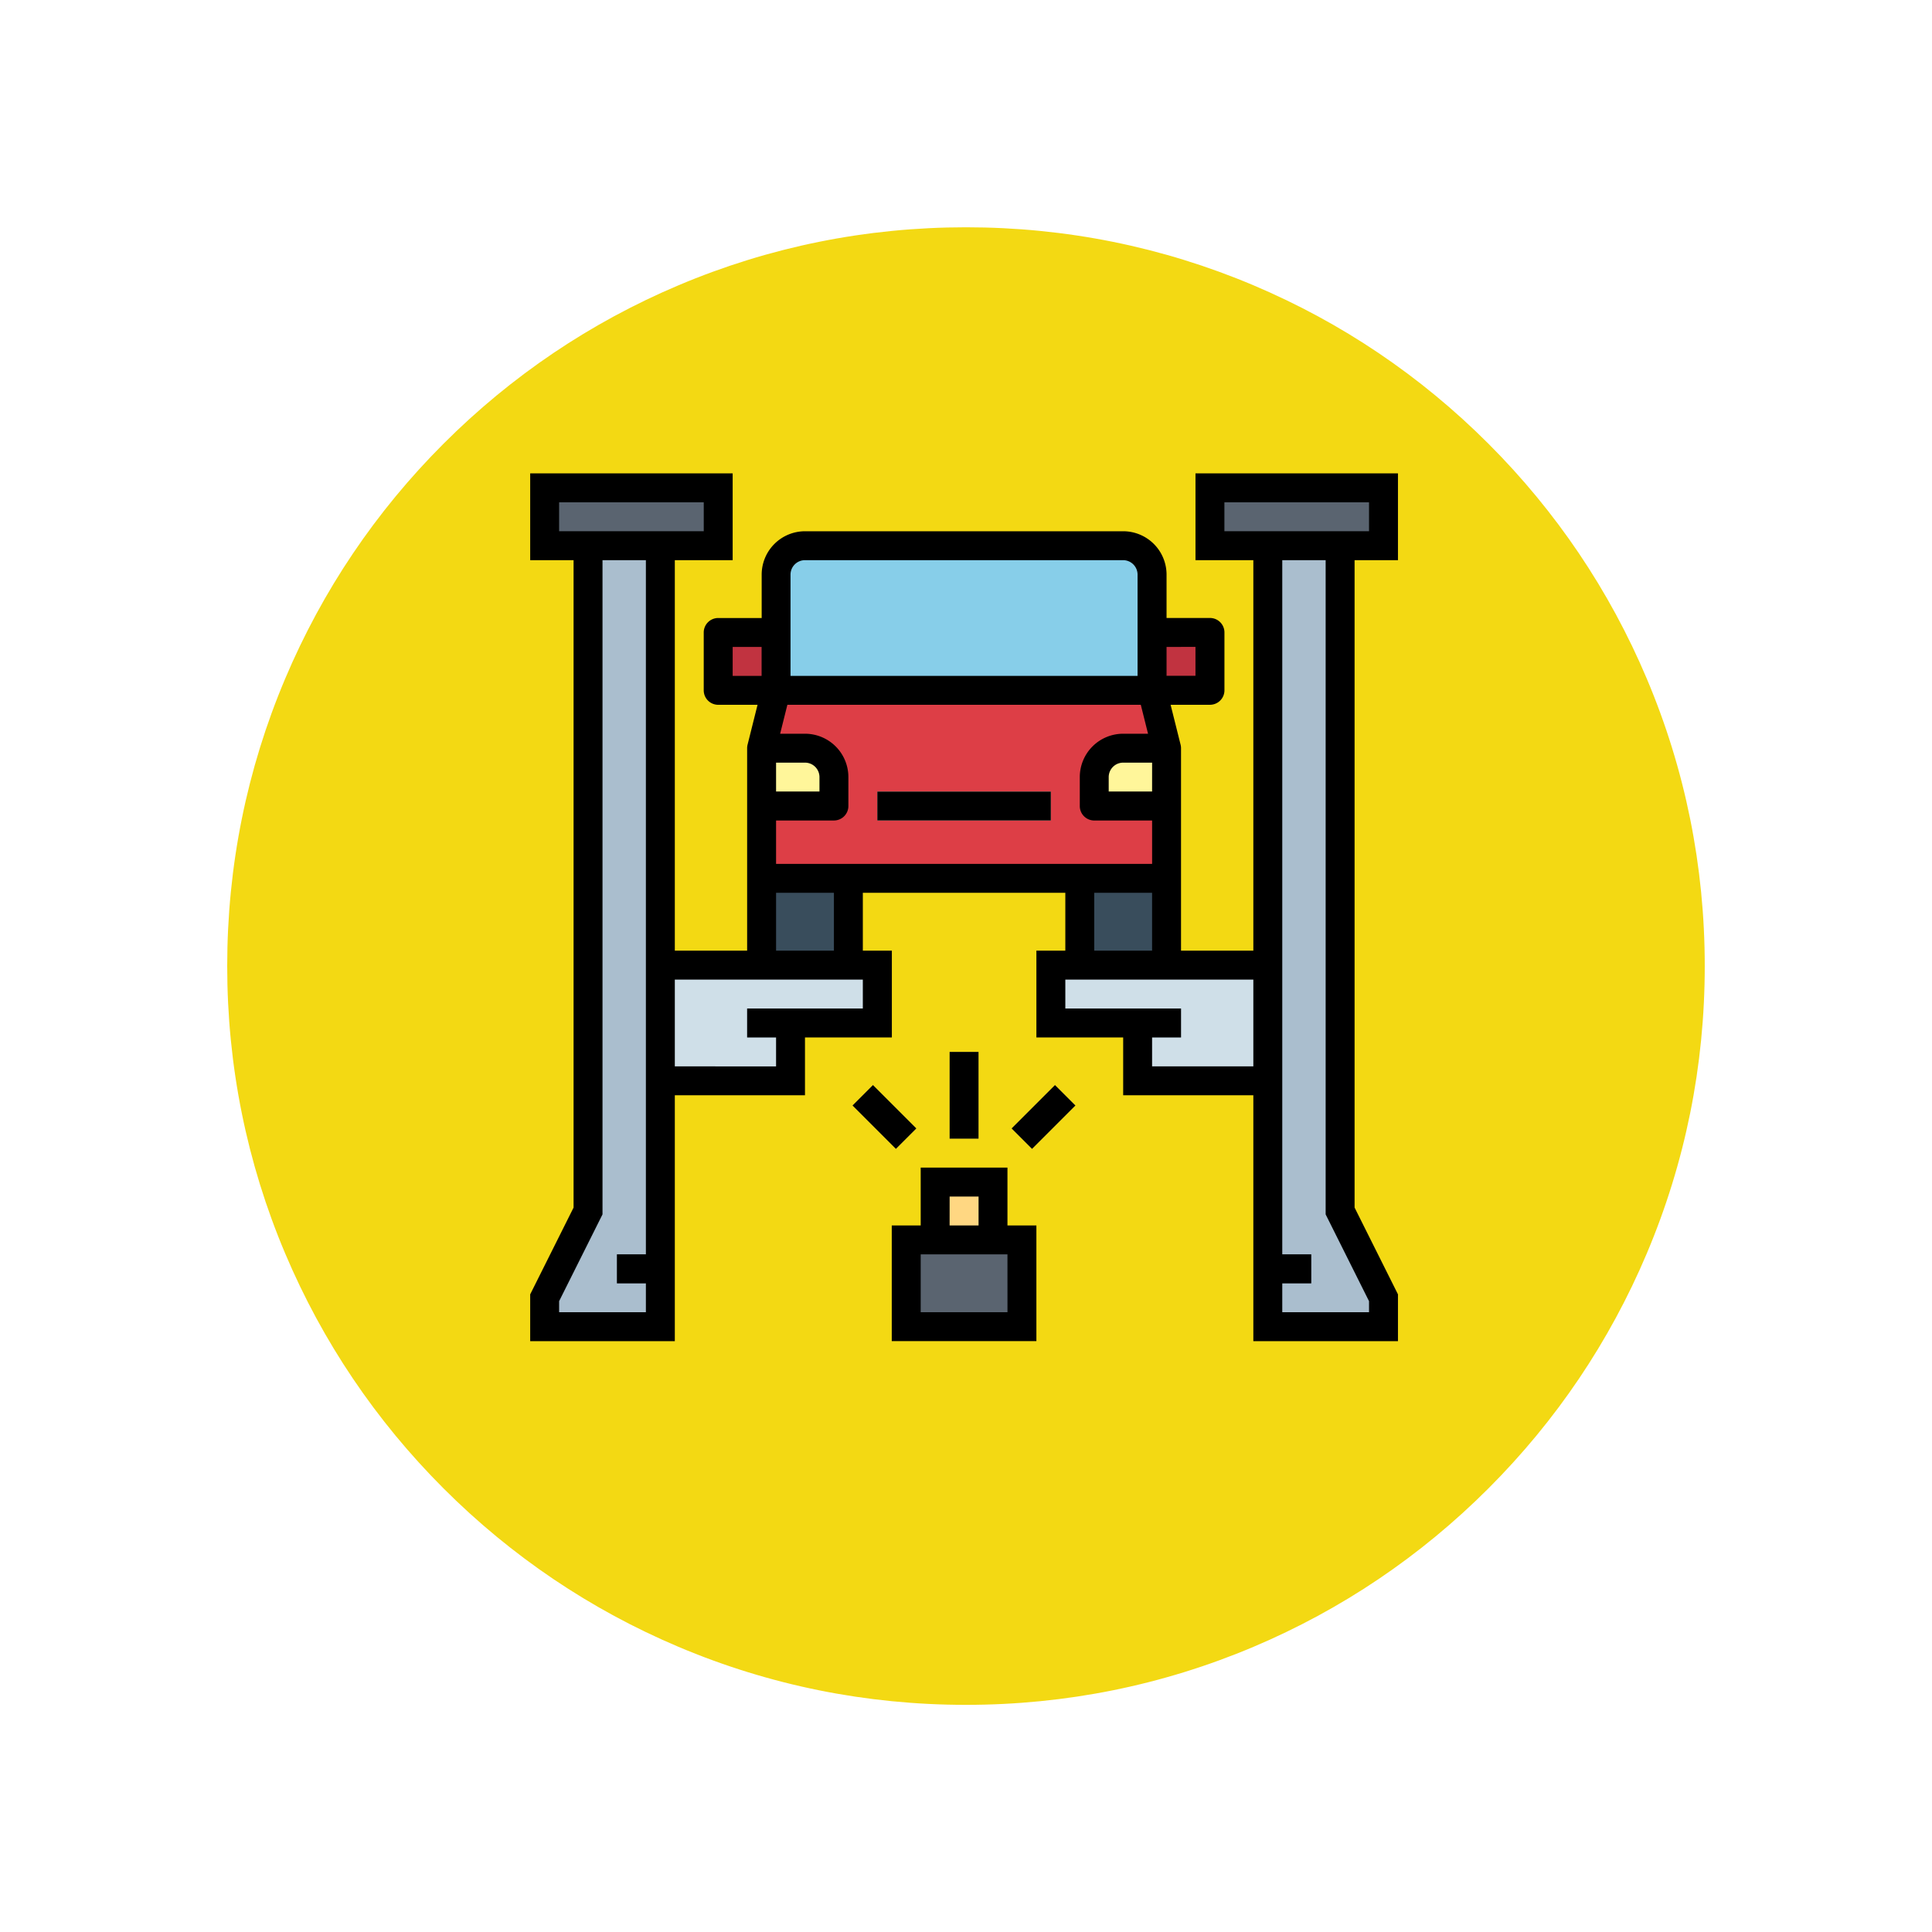 <svg xmlns="http://www.w3.org/2000/svg" xmlns:xlink="http://www.w3.org/1999/xlink" width="102.031" height="102.032" viewBox="0 0 102.031 102.032">
  <defs>
    <filter id="Trazado_874925" x="0" y="0" width="102.031" height="102.032" filterUnits="userSpaceOnUse">
      <feOffset dy="3" input="SourceAlpha"/>
      <feGaussianBlur stdDeviation="3" result="blur"/>
      <feFlood flood-opacity="0.161"/>
      <feComposite operator="in" in2="blur"/>
      <feComposite in="SourceGraphic"/>
    </filter>
  </defs>
  <g id="Grupo_1110302" data-name="Grupo 1110302" transform="translate(8.949 6.273)">
    <g transform="matrix(1, 0, 0, 1, -8.95, -6.27)" filter="url(#Trazado_874925)">
      <g id="Trazado_874925-2" data-name="Trazado 874925" transform="translate(9 6)" fill="#f3d913">
        <path d="M 42.016 82.532 C 36.545 82.532 31.24 81.461 26.246 79.348 C 21.421 77.308 17.088 74.386 13.367 70.665 C 9.645 66.944 6.724 62.611 4.683 57.786 C 2.571 52.792 1.5 47.486 1.5 42.016 C 1.5 36.545 2.571 31.24 4.683 26.246 C 6.724 21.421 9.645 17.088 13.367 13.367 C 17.088 9.645 21.421 6.724 26.246 4.683 C 31.24 2.571 36.545 1.5 42.016 1.5 C 47.486 1.5 52.792 2.571 57.786 4.683 C 62.61 6.724 66.943 9.645 70.665 13.367 C 74.386 17.088 77.307 21.421 79.348 26.246 C 81.46 31.24 82.531 36.545 82.531 42.016 C 82.531 47.486 81.46 52.792 79.348 57.786 C 77.307 62.611 74.386 66.944 70.665 70.665 C 66.943 74.386 62.61 77.308 57.786 79.348 C 52.792 81.461 47.486 82.532 42.016 82.532 Z" stroke="none"/>
        <path d="M 42.016 3 C 36.747 3 31.638 4.031 26.83 6.065 C 22.184 8.03 18.012 10.843 14.427 14.427 C 10.843 18.011 8.03 22.184 6.065 26.83 C 4.031 31.638 3 36.747 3 42.016 C 3 47.284 4.031 52.394 6.065 57.202 C 8.03 61.847 10.843 66.02 14.427 69.604 C 18.012 73.188 22.184 76.002 26.83 77.967 C 31.638 80.001 36.747 81.032 42.016 81.032 C 47.284 81.032 52.393 80.001 57.201 77.967 C 61.847 76.002 66.02 73.188 69.604 69.604 C 73.188 66.02 76.002 61.847 77.966 57.202 C 80 52.394 81.031 47.284 81.031 42.016 C 81.031 36.747 80 31.638 77.966 26.83 C 76.002 22.184 73.188 18.011 69.604 14.427 C 66.02 10.843 61.847 8.03 57.201 6.065 C 52.393 4.031 47.284 3 42.016 3 M 42.016 0 C 65.22 0 84.031 18.811 84.031 42.016 L 84.031 42.016 C 84.031 65.221 65.22 84.032 42.016 84.032 C 18.811 84.032 0 65.221 0 42.016 L 0 42.016 C 0 18.811 18.811 0 42.016 0 Z" stroke="none" fill="#fff"/>
      </g>
    </g>
    <g id="Filled_outline" data-name="Filled outline" transform="translate(17.051 16.727)">
      <path id="Trazado_901213" data-name="Trazado 901213" d="M38.623,17H18.764L18,20.055v6.874H39.386V20.055Z" transform="translate(-3.779 -3.543)" fill="#dd3e46"/>
      <path id="Trazado_901214" data-name="Trazado 901214" d="M18,21h2.291a1.528,1.528,0,0,1,1.528,1.528v1.528H18Z" transform="translate(-3.779 -4.488)" fill="#fff69a"/>
      <path id="Trazado_901215" data-name="Trazado 901215" d="M0,0H3.819V1.528A1.528,1.528,0,0,1,2.291,3.055H0Z" transform="translate(35.607 19.567) rotate(180)" fill="#fff69a"/>
      <path id="Trazado_901216" data-name="Trazado 901216" d="M26,24h9.166v1.528H26Z" transform="translate(-5.669 -5.196)" fill="#f4f4e6"/>
      <path id="Trazado_901217" data-name="Trazado 901217" d="M20.528,7h16.8a1.528,1.528,0,0,1,1.528,1.528v6.11H19V8.528A1.528,1.528,0,0,1,20.528,7Z" transform="translate(-4.015 -1.181)" fill="#87cee9"/>
      <path id="Trazado_901218" data-name="Trazado 901218" d="M15,13h3.055v3.055H15Z" transform="translate(-3.071 -2.598)" fill="#c13340"/>
      <path id="Trazado_901219" data-name="Trazado 901219" d="M45,13h3.055v3.055H45Z" transform="translate(-10.157 -2.598)" fill="#c13340"/>
      <path id="Trazado_901220" data-name="Trazado 901220" d="M9.11,48.245H3V46.718l2.291-4.583V7H9.11Z" transform="translate(-0.236 -1.181)" fill="#aabece"/>
      <path id="Trazado_901221" data-name="Trazado 901221" d="M59.11,48.245H53V7h3.819V42.135l2.291,4.583Z" transform="translate(-12.046 -1.181)" fill="#aabece"/>
      <path id="Trazado_901222" data-name="Trazado 901222" d="M40,30h4.583v4.583H40Z" transform="translate(-8.976 -6.614)" fill="#394d5c"/>
      <path id="Trazado_901223" data-name="Trazado 901223" d="M18,30h4.583v4.583H18Z" transform="translate(-3.779 -6.614)" fill="#394d5c"/>
      <path id="Trazado_901224" data-name="Trazado 901224" d="M38,36v3.055h4.583V42.11h6.874V36Z" transform="translate(-8.503 -8.031)" fill="#cfdfe8"/>
      <path id="Trazado_901225" data-name="Trazado 901225" d="M44,39h2.291v1.528H44Z" transform="translate(-9.92 -8.739)" fill="#aabece"/>
      <path id="Trazado_901226" data-name="Trazado 901226" d="M22.457,36v3.055H17.874V42.11H11V36Z" transform="translate(-2.126 -8.031)" fill="#cfdfe8"/>
      <path id="Trazado_901227" data-name="Trazado 901227" d="M17,39h2.291v1.528H17Z" transform="translate(-3.543 -8.739)" fill="#aabece"/>
      <g id="Grupo_1110563" data-name="Grupo 1110563" transform="translate(2.764 2.764)">
        <path id="Trazado_901228" data-name="Trazado 901228" d="M8,56H9.528v1.528H8Z" transform="translate(-4.181 -15.518)" fill="#5a6470"/>
        <path id="Trazado_901229" data-name="Trazado 901229" d="M53,56h2.291v1.528H53Z" transform="translate(-14.81 -15.518)" fill="#5a6470"/>
        <path id="Trazado_901230" data-name="Trazado 901230" d="M3,3h9.166V6.055H3Z" transform="translate(-3 -3)" fill="#5a6470"/>
        <path id="Trazado_901231" data-name="Trazado 901231" d="M49,3h9.166V6.055H49Z" transform="translate(-13.865 -3)" fill="#5a6470"/>
        <path id="Trazado_901232" data-name="Trazado 901232" d="M28,55h6.11v4.583H28Z" transform="translate(-8.905 -15.282)" fill="#5a6470"/>
      </g>
      <path id="Trazado_901233" data-name="Trazado 901233" d="M30,51h3.055v3.055H30Z" transform="translate(-6.614 -11.574)" fill="#ffd782"/>
      <path id="Trazado_901234" data-name="Trazado 901234" d="M31,42h1.528v4.583H31Z" transform="translate(-6.85 -9.448)" fill="#fcf05a"/>
      <path id="Trazado_901235" data-name="Trazado 901235" d="M0,0H3.241V1.528H0Z" transform="translate(27.423 36.594) rotate(-45)" fill="#fcf05a"/>
      <path id="Trazado_901236" data-name="Trazado 901236" d="M0,0H1.528V3.241H0Z" transform="translate(19.022 35.382) rotate(-45)" fill="#fcf05a"/>
      <path id="Trazado_901237" data-name="Trazado 901237" d="M26,24h9.166v1.528H26Z" transform="translate(-5.669 -5.196)"/>
      <path id="Trazado_901238" data-name="Trazado 901238" d="M37.135,6.583H40.19V27.205H36.371V16.512a.764.764,0,0,0-.023-.186l-.527-2.106H37.9a.764.764,0,0,0,.764-.764V10.4a.764.764,0,0,0-.764-.764H35.607V7.347a2.291,2.291,0,0,0-2.291-2.291h-16.8a2.291,2.291,0,0,0-2.291,2.291V9.638H11.929a.764.764,0,0,0-.764.764v3.055a.764.764,0,0,0,.764.764h2.078l-.527,2.106a.764.764,0,0,0-.023.186V27.205H9.638V6.583h3.055V2H2V6.583H4.291V40.774L2,45.356v2.472H9.638V34.843h6.874V31.788H21.1V27.205H19.567V24.15H30.261v3.055H28.733v4.583h4.583v3.055H40.19V47.828h7.638V45.356l-2.291-4.583V6.583h2.291V2H37.135Zm-22.15,16.04V20.331H18.04a.764.764,0,0,0,.764-.764V18.04a2.291,2.291,0,0,0-2.291-2.291H15.2l.382-1.528H34.247l.382,1.528H33.316a2.291,2.291,0,0,0-2.291,2.291v1.528a.764.764,0,0,0,.764.764h3.055v2.291Zm1.528-5.347a.764.764,0,0,1,.764.764V18.8H14.985V17.276ZM34.843,18.8H32.552V18.04a.764.764,0,0,1,.764-.764h1.528Zm2.291-7.638v1.528H35.607V11.166ZM15.748,7.347a.764.764,0,0,1,.764-.764h16.8a.764.764,0,0,1,.764.764v5.347H15.748Zm-3.055,3.819h1.528v1.528H12.693ZM3.528,5.055V3.528h7.638V5.055ZM8.11,43.245H6.583v1.528H8.11V46.3H3.528v-.584l2.291-4.583V6.583H8.11ZM19.567,30.261h-6.11v1.528h1.528v1.528H9.638V28.733h9.929ZM18.04,27.205H14.985V24.15H18.04ZM31.788,24.15h3.055v3.055H31.788Zm3.055,9.166V31.788h1.528V30.261h-6.11V28.733H40.19v4.583ZM46.3,45.717V46.3H41.718V44.773h1.528V43.245H41.718V6.583h2.291V41.134ZM38.662,3.528H46.3V5.055H38.662Z"/>
      <path id="Trazado_901239" data-name="Trazado 901239" d="M28.528,53.055H27v6.11h7.638v-6.11H33.11V50H28.528Zm4.583,4.583H28.528V54.583H33.11Zm-3.055-6.11h1.528v1.528H30.055Z" transform="translate(-5.905 -11.338)"/>
      <path id="Trazado_901240" data-name="Trazado 901240" d="M31,42h1.528v4.583H31Z" transform="translate(-6.85 -9.448)"/>
      <path id="Trazado_901241" data-name="Trazado 901241" d="M0,0H3.241V1.528H0Z" transform="translate(27.423 36.594) rotate(-45)"/>
      <path id="Trazado_901242" data-name="Trazado 901242" d="M0,0H1.528V3.241H0Z" transform="translate(19.022 35.382) rotate(-45)"/>
    </g>
  </g>
</svg>

